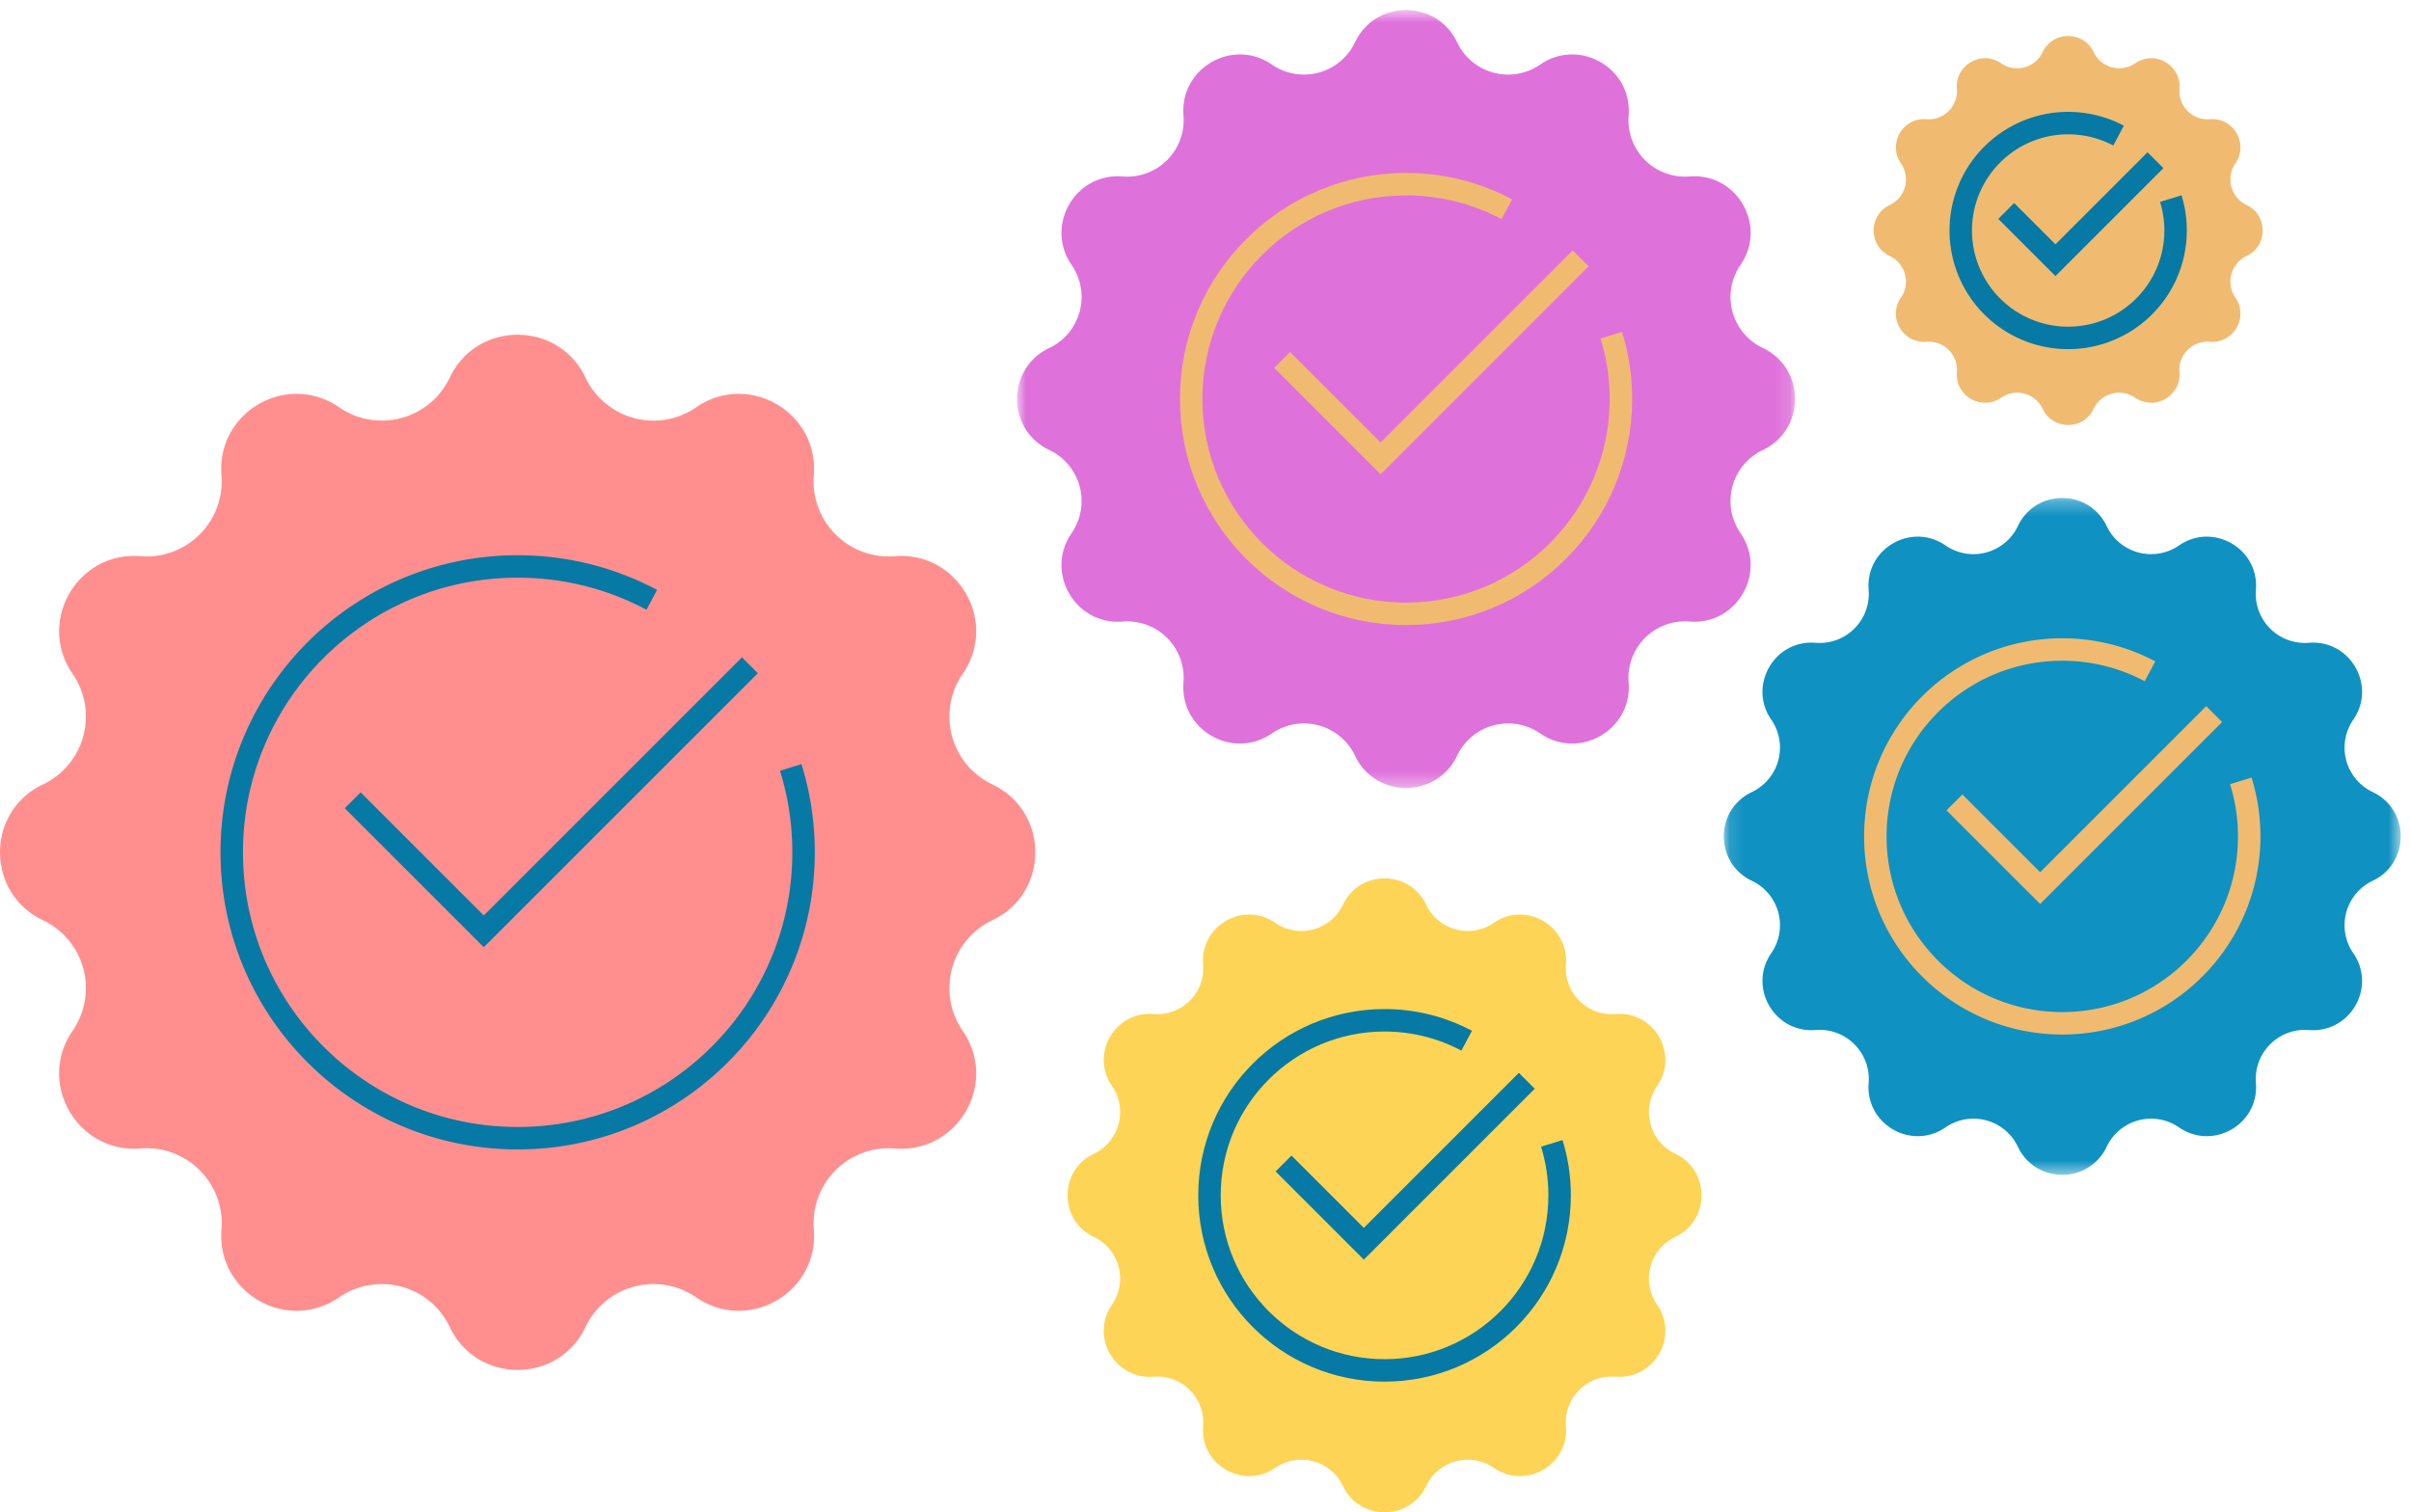 <svg xmlns="http://www.w3.org/2000/svg" xmlns:xlink="http://www.w3.org/1999/xlink" width="161" height="101" viewBox="0 0 161 101">
    <defs>
        <path id="a" d="M.916.671H52.87v51.954H.916z"/>
        <path id="c" d="M.112.259h45.202V45.46H.112z"/>
    </defs>
    <g fill="none" fill-rule="evenodd">
        <path fill="#FF8F8F" d="M39.102 25.224a5.022 5.022 0 0 0 7.388 1.979c3.483-2.404 8.195.317 7.854 4.535a5.021 5.021 0 0 0 5.408 5.408c4.219-.341 6.94 4.372 4.536 7.855a5.02 5.02 0 0 0 1.979 7.387c3.823 1.815 3.823 7.256 0 9.07a5.02 5.02 0 0 0-1.979 7.387c2.404 3.483-.317 8.195-4.536 7.856a5.02 5.02 0 0 0-5.408 5.407c.341 4.219-4.371 6.939-7.854 4.536a5.021 5.021 0 0 0-7.388 1.978c-1.814 3.825-7.256 3.825-9.07 0a5.02 5.02 0 0 0-7.387-1.978c-3.483 2.403-8.195-.317-7.855-4.536.249-3.083-2.325-5.656-5.408-5.407-4.218.339-6.939-4.373-4.535-7.856a5.02 5.02 0 0 0-1.979-7.387c-3.824-1.814-3.824-7.255 0-9.07A5.02 5.02 0 0 0 4.847 45c-2.404-3.483.317-8.196 4.535-7.855 3.083.248 5.657-2.324 5.408-5.408-.34-4.218 4.372-6.94 7.855-4.535a5.021 5.021 0 0 0 7.387-1.98c1.814-3.823 7.256-3.823 9.07 0"/>
        <path stroke="#0679A4" stroke-width="1.5" d="M52.803 51.253a19.06 19.06 0 0 1 .856 5.67c0 10.544-8.547 19.092-19.092 19.092-10.544 0-19.092-8.548-19.092-19.092 0-10.544 8.548-19.092 19.092-19.092 3.236 0 6.285.805 8.956 2.227"/>
        <path stroke="#0679A4" stroke-width="1.5" d="M23.553 53.45l8.752 8.751 17.773-17.773"/>
        <path fill="#FDD455" d="M95.234 60.42a3.074 3.074 0 0 0 4.523 1.212c2.134-1.472 5.02.194 4.81 2.777a3.075 3.075 0 0 0 3.313 3.312c2.583-.208 4.249 2.677 2.777 4.81a3.075 3.075 0 0 0 1.212 4.524c2.342 1.11 2.342 4.443 0 5.554a3.075 3.075 0 0 0-1.212 4.524c1.472 2.133-.194 5.018-2.777 4.81a3.075 3.075 0 0 0-3.312 3.312c.209 2.583-2.677 4.249-4.811 2.777a3.074 3.074 0 0 0-4.523 1.212c-1.111 2.34-4.443 2.34-5.555 0a3.073 3.073 0 0 0-4.523-1.212c-2.133 1.472-5.02-.194-4.811-2.777a3.074 3.074 0 0 0-3.311-3.312c-2.583.208-4.25-2.677-2.778-4.81a3.074 3.074 0 0 0-1.211-4.524c-2.341-1.111-2.341-4.443 0-5.554a3.074 3.074 0 0 0 1.21-4.524c-1.47-2.133.196-5.018 2.779-4.81a3.074 3.074 0 0 0 3.31-3.312c-.207-2.583 2.679-4.25 4.812-2.777a3.074 3.074 0 0 0 4.523-1.212c1.112-2.342 4.444-2.342 5.555 0"/>
        <path stroke="#0679A4" stroke-width="1.5" d="M103.624 76.36c.34 1.097.523 2.263.523 3.472 0 6.457-5.234 11.691-11.69 11.691-6.457 0-11.691-5.234-11.691-11.69 0-6.458 5.233-11.693 11.69-11.693 1.983 0 3.85.493 5.484 1.364"/>
        <path stroke="#0679A4" stroke-width="1.5" d="M85.712 77.705l5.36 5.36 10.883-10.884"/>
        <path fill="#F0BB70" d="M139.811 3.483a1.886 1.886 0 0 0 2.775.743c1.31-.903 3.08.12 2.953 1.704a1.886 1.886 0 0 0 2.031 2.032c1.586-.127 2.607 1.643 1.704 2.952a1.886 1.886 0 0 0 .744 2.775c1.437.683 1.437 2.727 0 3.41a1.887 1.887 0 0 0-.744 2.775c.903 1.308-.118 3.08-1.704 2.951a1.886 1.886 0 0 0-2.031 2.032c.127 1.585-1.643 2.607-2.953 1.704a1.886 1.886 0 0 0-2.775.743c-.682 1.438-2.727 1.438-3.408 0a1.887 1.887 0 0 0-2.776-.743c-1.308.903-3.08-.119-2.952-1.704a1.886 1.886 0 0 0-2.031-2.032c-1.585.128-2.607-1.643-1.704-2.95a1.887 1.887 0 0 0-.744-2.777c-1.437-.682-1.437-2.726 0-3.409a1.886 1.886 0 0 0 .744-2.775c-.903-1.309.119-3.079 1.704-2.952a1.886 1.886 0 0 0 2.031-2.032c-.128-1.585 1.644-2.607 2.952-1.704.957.66 2.278.307 2.776-.743.681-1.437 2.726-1.437 3.408 0"/>
        <path stroke="#0679A4" stroke-width="1.5" d="M144.96 13.264c.208.673.32 1.389.32 2.13a7.173 7.173 0 0 1-14.347 0 7.173 7.173 0 0 1 7.173-7.173c1.216 0 2.362.302 3.366.836"/>
        <path stroke="#0679A4" stroke-width="1.5" d="M133.968 14.089l3.29 3.288 6.677-6.678"/>
        <g transform="translate(67)">
            <mask id="b" fill="#fff">
                <use xlink:href="#a"/>
            </mask>
            <path fill="#DF71DB" d="M30.301 2.825a3.772 3.772 0 0 0 5.551 1.488c2.618-1.806 6.16.238 5.903 3.408a3.774 3.774 0 0 0 4.065 4.064c3.17-.256 5.214 3.285 3.408 5.903a3.771 3.771 0 0 0 1.487 5.551c2.873 1.364 2.873 5.453 0 6.816a3.772 3.772 0 0 0-1.487 5.552c1.806 2.617-.239 6.158-3.408 5.904a3.773 3.773 0 0 0-4.065 4.063c.256 3.17-3.285 5.215-5.903 3.408a3.773 3.773 0 0 0-5.55 1.488c-1.365 2.873-5.454 2.873-6.817 0a3.774 3.774 0 0 0-5.552-1.488c-2.617 1.807-6.158-.238-5.903-3.408a3.772 3.772 0 0 0-4.064-4.063c-3.17.254-5.215-3.287-3.408-5.904a3.774 3.774 0 0 0-1.487-5.552c-2.874-1.363-2.874-5.452 0-6.816a3.773 3.773 0 0 0 1.487-5.55c-1.807-2.619.238-6.16 3.408-5.904a3.773 3.773 0 0 0 4.064-4.064c-.255-3.17 3.286-5.214 5.903-3.408a3.773 3.773 0 0 0 5.552-1.488c1.363-2.873 5.452-2.873 6.816 0" mask="url(#b)"/>
        </g>
        <path stroke="#F0BB70" stroke-width="1.5" d="M107.597 22.387c.418 1.346.644 2.777.644 4.26 0 7.925-6.424 14.348-14.348 14.348s-14.348-6.423-14.348-14.347c0-7.924 6.424-14.348 14.348-14.348 2.432 0 4.723.606 6.73 1.674"/>
        <path stroke="#F0BB70" stroke-width="1.5" d="M85.617 24.037l6.576 6.577 13.357-13.356"/>
        <g transform="translate(115 33)">
            <mask id="d" fill="#fff">
                <use xlink:href="#c"/>
            </mask>
            <path fill="#0F91C2" d="M25.678 2.134a3.283 3.283 0 0 0 4.83 1.294c2.277-1.571 5.358.207 5.136 2.966a3.282 3.282 0 0 0 3.535 3.535c2.76-.223 4.537 2.858 2.966 5.136a3.282 3.282 0 0 0 1.294 4.83c2.5 1.186 2.5 4.744 0 5.93a3.282 3.282 0 0 0-1.294 4.83c1.571 2.278-.207 5.358-2.966 5.136a3.282 3.282 0 0 0-3.535 3.535c.222 2.759-2.859 4.537-5.136 2.966a3.282 3.282 0 0 0-4.83 1.294c-1.187 2.5-4.744 2.5-5.93 0a3.281 3.281 0 0 0-4.83-1.294c-2.277 1.57-5.358-.207-5.136-2.966a3.282 3.282 0 0 0-3.536-3.535c-2.757.222-4.537-2.858-2.964-5.136a3.283 3.283 0 0 0-1.295-4.83c-2.5-1.186-2.5-4.744 0-5.93a3.283 3.283 0 0 0 1.295-4.83c-1.573-2.278.207-5.36 2.964-5.136a3.282 3.282 0 0 0 3.536-3.535c-.222-2.76 2.86-4.537 5.136-2.966a3.282 3.282 0 0 0 4.83-1.294c1.186-2.5 4.743-2.5 5.93 0" mask="url(#d)"/>
        </g>
        <path stroke="#F0BB70" stroke-width="1.5" d="M149.636 52.152a12.5 12.5 0 0 1 .56 3.707c0 6.895-5.589 12.483-12.483 12.483S125.23 62.754 125.23 55.86c0-6.894 5.59-12.482 12.483-12.482 2.116 0 4.11.526 5.856 1.456"/>
        <path stroke="#F0BB70" stroke-width="1.5" d="M130.512 53.589l5.723 5.722 11.62-11.62"/>
    </g>
</svg>
